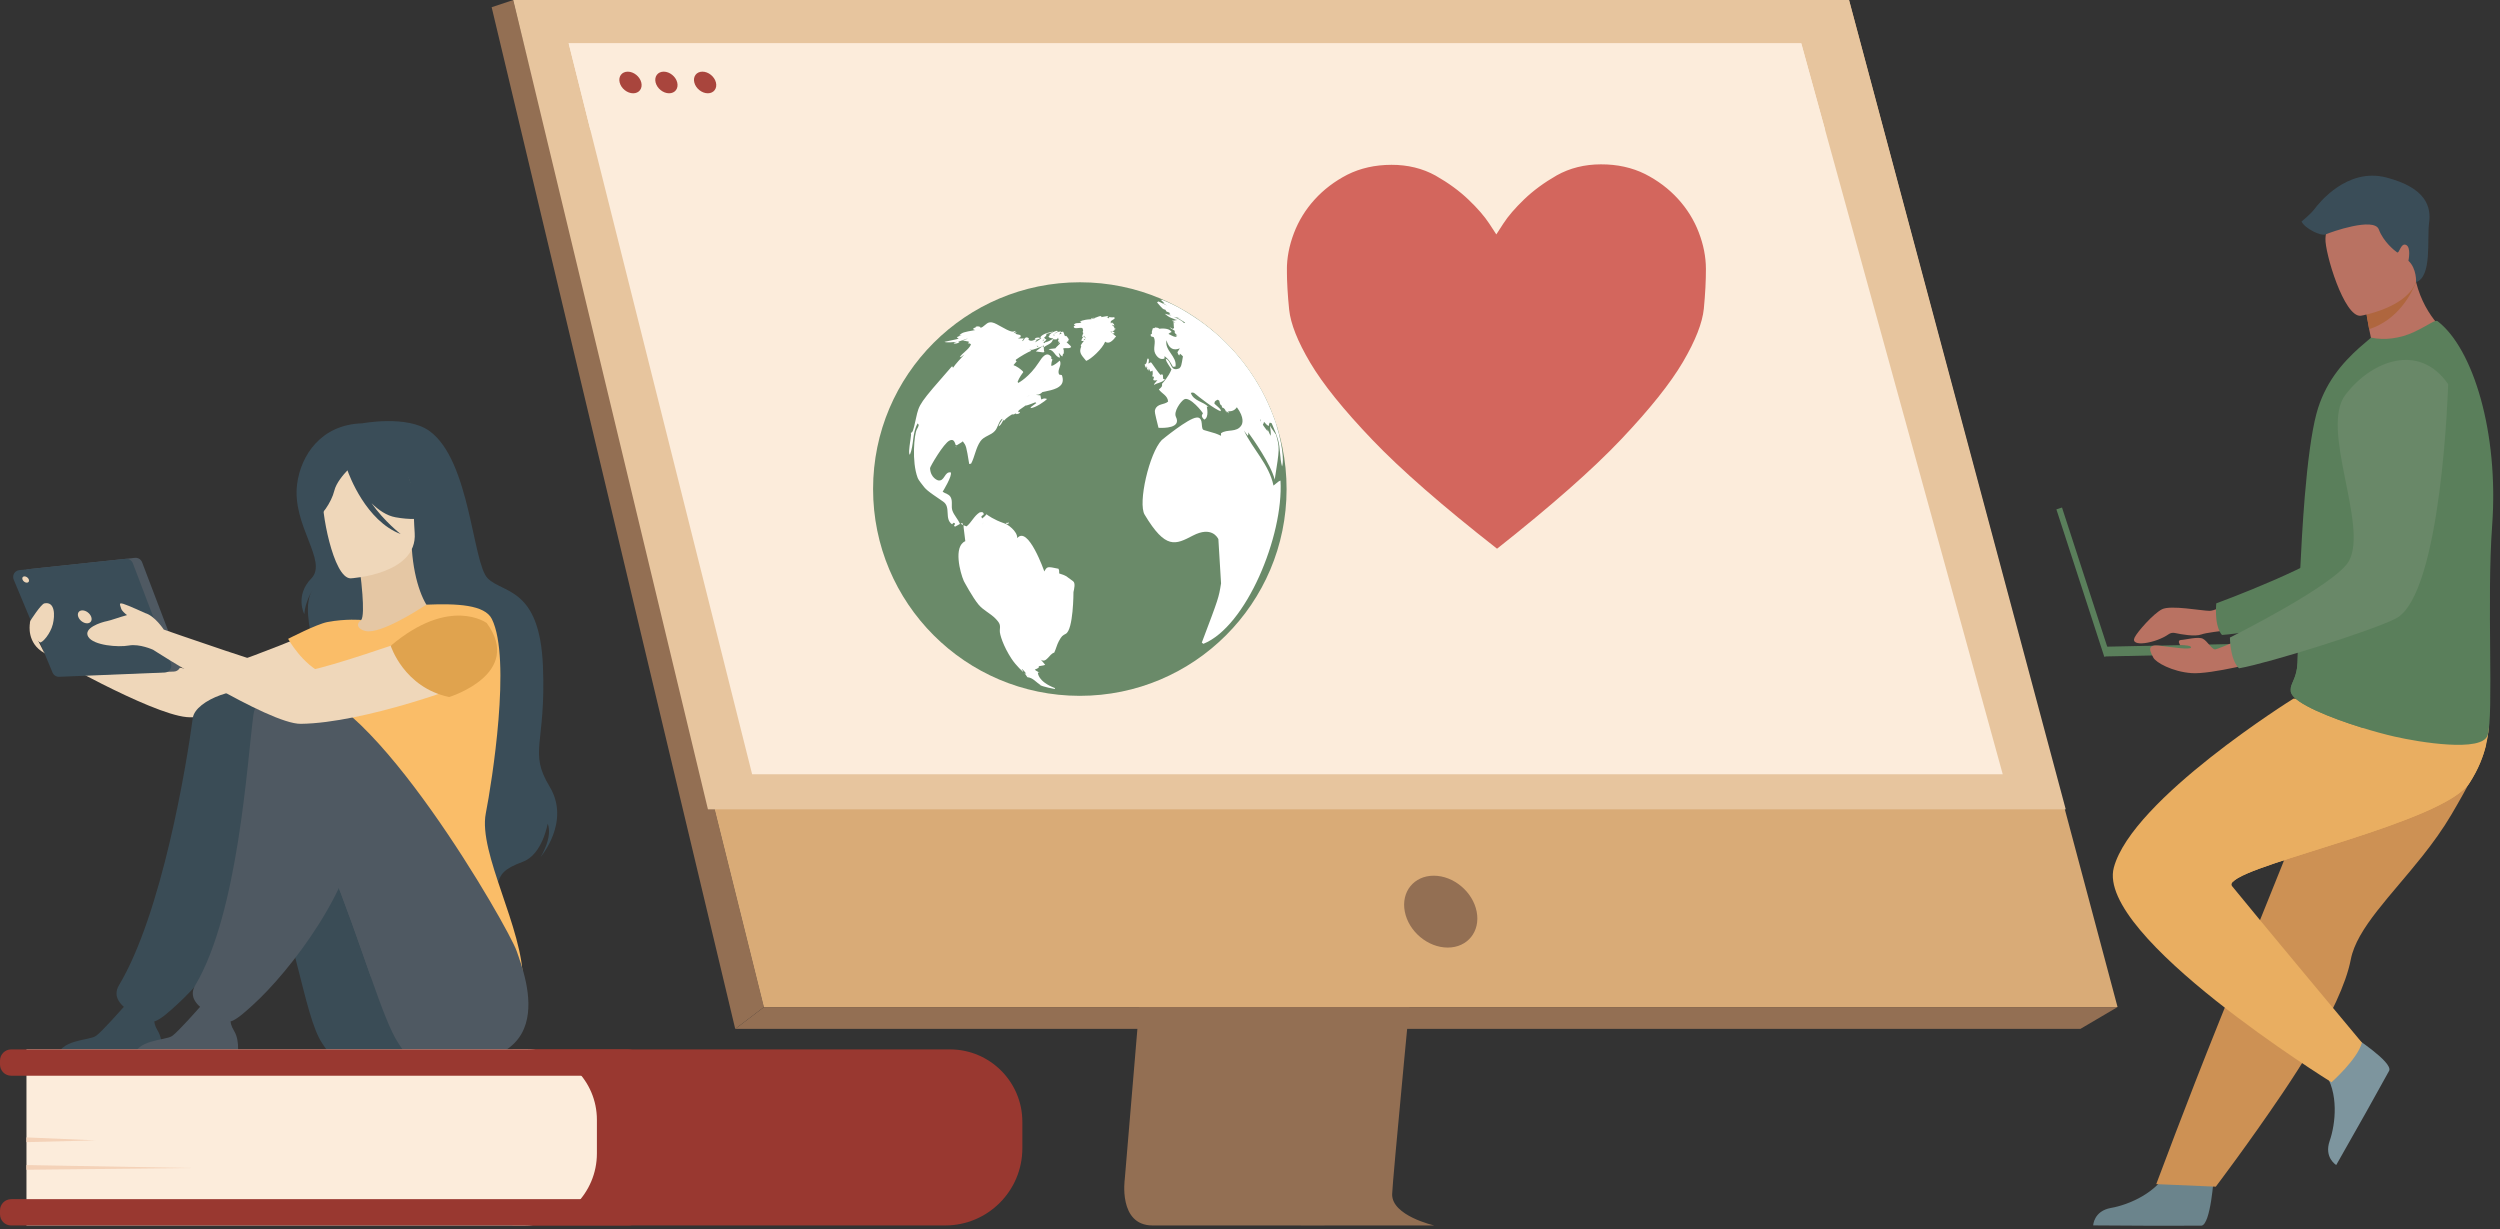 <svg width="362" height="178" viewBox="0 0 362 178" fill="none" xmlns="http://www.w3.org/2000/svg">
<rect x="0" y="0" width="362" height="178" fill="#333333" stroke="none"/>
<path d="M49.794 89.623C49.794 89.623 32.118 97.324 28.908 97.185C25.7 97.045 5.928 91.162 5.928 91.162L6.431 94.563C6.431 94.563 21.691 103.338 27.023 103.835C32.276 104.326 50.233 99.122 51.967 98.022C53.701 96.927 54.833 90.735 49.794 89.623Z" fill="#EFD7BA"/>
<path d="M52.45 61.298C52.45 61.298 58.971 60.059 62.219 62.431C68.102 66.728 68.419 81.539 70.623 83.747C72.828 85.952 78.142 85.011 78.616 96.428C79.09 107.845 76.499 108.798 79.584 113.897C82.668 118.993 78.28 124.093 78.28 124.093C78.28 124.093 80.077 121.281 79.307 119.249C79.307 119.249 78.559 123.73 75.713 124.781C72.866 125.832 72.443 126.601 71.989 128.143C71.989 128.143 47.7 115.696 47.673 106.868C47.648 98.039 42.894 89.295 45.228 85.47C45.228 85.47 44.188 87.107 44.061 88.927C44.061 88.927 42.661 86.244 45.089 83.747C47.516 81.249 42.24 76.079 43.023 70.091C43.556 65.98 46.44 61.476 52.45 61.298Z" fill="#3A4D58"/>
<path d="M47.645 98.045C49.198 99.121 51.145 100.009 53.588 100.574C62.748 102.691 66.258 94.949 67.576 89.633C66.326 88.918 65.15 88.76 64.471 88.679C63.81 88.601 63.114 88.55 62.537 88.521C61.509 87.732 59.976 84.509 59.635 79.502L59.204 79.618L51.985 81.593C51.985 81.593 52.315 83.888 52.477 86.057C52.602 87.755 52.623 89.377 52.302 89.775C51.739 89.897 51.401 89.978 51.401 89.978C51.401 89.978 51.401 89.98 51.397 89.984C51.304 90.143 49.208 93.587 47.645 98.045Z" fill="#E5C7A4"/>
<path d="M50.766 83.745C50.766 83.745 60.474 83.21 60.047 77.168C59.62 71.127 60.586 66.991 54.369 67.078C48.152 67.164 47.112 69.554 46.765 71.605C46.418 73.656 48.231 83.728 50.766 83.745Z" fill="#EFD7BA"/>
<path d="M46.814 68.226C48.182 66.302 49.343 66.619 50.017 67.12C55.109 63.826 58.833 67.89 58.833 67.89C59.793 72.178 63.096 74.437 63.096 74.437C63.096 74.437 61.407 75.655 57.258 74.9C55.991 74.669 54.815 73.864 53.794 72.859C55.642 75.505 58.028 77.336 58.028 77.336C52.999 75.435 50.559 68.806 50.313 68.106C49.759 68.679 48.675 69.918 48.402 71.075C48.03 72.648 46.42 75.107 45.488 75.065C45.488 75.063 44.761 71.113 46.814 68.226Z" fill="#3A4D58"/>
<path d="M70.343 117.78C71.221 113.299 74.077 95.392 71.221 89.63C70.193 87.56 66.165 87.374 61.745 87.555C60.37 88.444 55.128 91.8 52.976 91.381C52.953 91.377 52.91 91.366 52.855 91.353C51.842 91.1 51.46 90.387 52.305 89.774C52.308 89.772 50.117 89.562 47.397 90.074C45.862 90.364 41.72 92.506 41.72 92.506C41.72 92.506 43.805 96.274 46.882 97.575C46.359 102.252 47.135 104.316 51.988 115.119C56.089 124.252 51.434 132.474 51.434 132.474C51.434 132.474 75.575 151.882 75.708 142C75.809 134.561 69.222 123.508 70.343 117.78Z" fill="#FABD68"/>
<path d="M50.238 153.571C48.925 153.423 47.742 152.704 47.009 151.606C46.892 151.433 46.768 151.245 46.637 151.044C43.89 146.885 42.82 134.146 36.639 120.575C35.133 117.272 29.73 116.677 28.256 112.941C28.256 112.941 24.63 100.835 35.199 100.477C45.767 100.12 63.503 134.161 63.782 137.73C64.052 141.19 70.769 155.889 50.238 153.571Z" fill="#3A4C56"/>
<path d="M8.233 153.301H23.274C23.274 153.301 23.837 150.901 22.849 149.268C21.976 147.824 22.31 147.002 22.957 145.807C22.276 146.086 21.394 146.34 20.424 146.285C19.675 146.242 18.882 145.902 18.186 145.498C17.539 146.236 14.767 149.378 13.9 150C12.919 150.704 8.535 150.453 8.233 153.301Z" fill="#3A4C56"/>
<path d="M68.758 94.322C68.758 94.322 70.716 112.134 58.017 115.866C45.321 119.598 41.716 99.478 51.968 98.029C62.219 96.583 68.758 94.322 68.758 94.322Z" fill="#FABD68"/>
<path d="M27.915 103.98C27.009 110.77 23.472 132.203 17.232 142.66C15.221 146.031 22.3 147.921 22.338 147.91C23.288 147.663 24.869 146.149 25.599 145.491C30.666 140.926 40.947 127.999 40.947 117.636C40.947 112.582 41.036 102.931 37.361 100.478C35.098 98.968 28.274 101.283 27.915 103.98Z" fill="#3A4C56"/>
<path d="M59.208 153.302C59.208 153.302 58.65 152.526 57.679 151.052C56.522 149.299 55.243 145.852 53.689 141.433C52.056 136.793 50.121 131.084 47.702 125.144C46.956 123.311 46.163 121.454 45.319 119.602C43.814 116.299 39.673 116.755 38.199 113.019C38.199 113.019 32.45 100.071 43.019 99.714C53.587 99.356 73.67 134.351 74.822 137.738C76.087 141.45 82.251 156.857 59.208 153.302Z" fill="#4F5962"/>
<path d="M19.275 153.301H34.317C34.317 153.301 34.879 150.901 33.892 149.268C33.018 147.824 33.352 147.002 33.999 145.807C33.319 146.086 32.437 146.34 31.466 146.285C30.718 146.242 29.924 145.902 29.229 145.498C28.582 146.236 25.809 149.378 24.942 150C23.961 150.704 19.578 150.453 19.275 153.301Z" fill="#4F5962"/>
<path d="M53.689 141.425C52.056 136.786 50.121 131.076 47.702 125.137C48.334 120.637 49.696 116.699 51.989 115.113C51.989 115.113 57.548 132.333 53.689 141.425Z" fill="#4F5962"/>
<path d="M36.694 103.502C35.789 110.292 34.512 132.206 28.274 142.663C26.263 146.033 33.342 147.924 33.38 147.913C34.33 147.666 35.911 146.152 36.641 145.494C41.708 140.929 51.989 128.002 51.989 117.638C51.989 112.584 46.059 103.339 42.384 100.886C40.12 99.374 37.053 100.804 36.694 103.502Z" fill="#4F5962"/>
<path d="M4.135 82.414L19.54 80.777C19.988 80.729 20.413 80.991 20.573 81.412L26.084 95.895C26.325 96.529 25.873 97.214 25.194 97.242L9.907 97.859C9.493 97.876 9.11 97.633 8.95 97.25L3.318 83.786C3.065 83.173 3.473 82.484 4.135 82.414Z" fill="#4F5962"/>
<path d="M2.796 82.555L18.2 80.918C18.649 80.869 19.074 81.132 19.235 81.552L24.745 96.035C24.986 96.67 24.534 97.355 23.855 97.382L8.568 98C8.154 98.017 7.771 97.773 7.61 97.391L1.984 83.927C1.726 83.314 2.134 82.624 2.796 82.555Z" fill="#3A4D58"/>
<path d="M11.334 89.32C11.146 88.804 11.412 88.383 11.931 88.383C12.447 88.383 13.02 88.802 13.208 89.32C13.396 89.836 13.13 90.256 12.611 90.256C12.093 90.256 11.523 89.836 11.334 89.32Z" fill="#EFD7BA"/>
<path d="M3.257 83.914C3.163 83.66 3.295 83.455 3.548 83.455C3.802 83.455 4.083 83.66 4.176 83.914C4.269 84.168 4.138 84.373 3.885 84.373C3.629 84.375 3.347 84.168 3.257 83.914Z" fill="#EFD7BA"/>
<path d="M67.577 89.62C67.577 89.62 46.228 97.482 43.02 97.322C40.946 97.218 23.712 91.16 23.712 91.16C23.712 91.16 22.432 89.193 21.043 88.783C21.043 88.783 18.592 87.66 17.892 87.448C17.192 87.239 17.332 87.453 17.541 88.115C17.651 88.459 18.04 88.793 18.393 89.066C17.216 89.39 16.053 89.827 15.511 89.933C14.6 90.109 12.009 90.948 12.779 92.208C13.549 93.469 17.12 93.75 18.662 93.469C20.204 93.188 22.164 94.084 22.164 94.084C22.164 94.084 38.939 104.866 43.551 104.811C52.656 104.706 68.019 99.117 69.753 98.019C71.485 96.924 72.616 90.732 67.577 89.62Z" fill="#EFD7BA"/>
<path d="M4.381 89.91C4.381 89.91 5.927 87.466 6.433 87.367C7.974 87.062 7.974 89.092 7.646 90.401C7.295 91.805 6.109 93.131 5.781 93.015C5.451 92.898 4.018 91.203 4.381 89.91Z" fill="#EFD7BA"/>
<path d="M4.321 90.393C4.321 90.393 3.826 93.133 6.429 94.565L4.321 90.393Z" fill="#EFD7BA"/>
<path d="M56.577 93.51C56.577 93.51 58.487 99.556 65.044 100.93C65.044 100.93 75.873 97.594 70.481 90.216C70.483 90.216 65.152 86.255 56.577 93.51Z" fill="#E0A34E"/>
<path d="M136.866 177.445H74.227V151.953H137.549C143.341 151.953 148.037 156.65 148.037 162.442V166.275C148.035 172.444 143.034 177.445 136.866 177.445Z" fill="#993830"/>
<path d="M76.008 177.445H3.832V151.953H76.238C81.867 151.953 86.431 156.516 86.431 162.146V167.02C86.431 172.778 81.764 177.445 76.008 177.445Z" fill="#FCECDB"/>
<path d="M91.019 177.451H1.62C0.725 177.451 0 176.726 0 175.832V175.258C0 174.364 0.725 173.639 1.62 173.639H91.019C91.913 173.639 92.639 174.364 92.639 175.258V175.832C92.639 176.726 91.913 177.451 91.019 177.451Z" fill="#993830"/>
<path d="M91.019 155.766H1.62C0.725 155.766 0 155.04 0 154.146V153.573C0 152.678 0.725 151.953 1.62 151.953H91.019C91.913 151.953 92.639 152.678 92.639 153.573V154.146C92.639 155.04 91.913 155.766 91.019 155.766Z" fill="#993830"/>
<path d="M3.832 164.695L13.847 165.125L3.832 165.383V164.695Z" fill="#F4D2B8"/>
<path d="M3.832 168.699L27.657 169.126L3.832 169.384V168.699Z" fill="#F4D2B8"/>
<path d="M172.165 60.166L162.867 170.732C162.867 170.732 161.892 177.433 166.878 177.446C175.075 177.465 207.678 177.446 207.678 177.446C207.678 177.446 201.509 176.05 201.583 172.912C201.672 169.212 212.452 59.121 212.452 59.121L172.165 60.166Z" fill="#936F53"/>
<path d="M74.33 0L96.982 90.981L100.082 103.442L110.632 145.817H306.622L267.738 0H74.33Z" fill="#D9AB77"/>
<path d="M74.331 0L71.192 1.047L106.46 148.982L110.632 145.819L74.331 0Z" fill="#936F53"/>
<path d="M106.46 148.984H301.243L306.622 145.82H110.632L106.46 148.984Z" fill="#936F53"/>
<path d="M196.728 116.298L110.632 145.818L100.082 103.441L196.728 116.298Z" fill="#D9AB77"/>
<path d="M74.331 0H267.739L299.119 117.191H102.51L74.331 0Z" fill="#E7C59E"/>
<path d="M213.823 132.005C213.264 129.131 210.482 126.801 207.608 126.801C204.734 126.801 202.856 129.131 203.415 132.005C203.973 134.879 206.756 137.209 209.629 137.209C212.503 137.209 214.381 134.879 213.823 132.005Z" fill="#936F53"/>
<path d="M289.997 112.115H108.909L88.401 30.418L86.83 24.152L85.487 18.808L82.343 6.279H260.822L264.275 18.808L265.749 24.152L267.474 30.418L289.997 112.115Z" fill="#FCECDB"/>
<g clip-path="url(#clip0)">
<path d="M216.771 79.452C224.657 73.219 230.65 67.938 234.748 63.61C238.9 59.229 241.88 55.495 243.69 52.41C245.5 49.325 246.509 46.755 246.715 44.7C246.92 42.593 247.021 40.67 247.017 38.932C247.013 37.194 246.667 35.43 245.978 33.641C245.29 31.851 244.285 30.234 242.965 28.788C241.645 27.343 240.062 26.148 238.216 25.204C236.318 24.261 234.184 23.791 231.814 23.797C229.443 23.802 227.311 24.334 225.418 25.392C223.577 26.449 221.999 27.611 220.685 28.879C219.371 30.146 218.373 31.307 217.691 32.362C217.008 33.417 216.667 33.944 216.667 33.944C216.667 33.944 216.324 33.418 215.637 32.366C214.949 31.315 213.946 30.158 212.626 28.897C211.307 27.636 209.724 26.481 207.878 25.431C205.98 24.382 203.845 23.86 201.475 23.866C199.105 23.871 196.973 24.35 195.079 25.303C193.237 26.255 191.66 27.457 190.346 28.908C189.033 30.36 188.036 31.982 187.355 33.774C186.675 35.566 186.336 37.331 186.34 39.07C186.344 40.808 186.454 42.73 186.669 44.837C186.885 46.89 187.904 49.456 189.729 52.533C191.553 55.61 194.55 59.33 198.721 63.692C202.84 68.001 208.856 73.255 216.771 79.452Z" fill="#D3665D"/>
</g>
<path d="M264.275 18.808H85.487L82.343 6.279H260.822L264.275 18.808Z" fill="#FCECDB"/>
<path d="M89.727 11.944C89.511 11.079 90.038 10.377 90.903 10.377C91.768 10.377 92.643 11.079 92.859 11.944C93.075 12.809 92.548 13.511 91.683 13.511C90.818 13.509 89.943 12.809 89.727 11.944Z" fill="#A9453D"/>
<path d="M94.931 11.942C94.715 11.077 95.242 10.375 96.106 10.375C96.971 10.375 97.847 11.077 98.062 11.942C98.278 12.807 97.751 13.509 96.887 13.509C96.022 13.507 95.146 12.807 94.931 11.942Z" fill="#A9453D"/>
<path d="M100.535 11.942C100.319 11.077 100.846 10.375 101.711 10.375C102.576 10.375 103.451 11.077 103.667 11.942C103.883 12.807 103.356 13.509 102.491 13.509C101.626 13.507 100.751 12.807 100.535 11.942Z" fill="#A9453D"/>
<path d="M156.382 40.873C156.373 40.873 156.373 40.873 156.364 40.873C139.838 40.873 126.431 54.263 126.422 70.797C126.413 87.332 139.811 100.748 156.337 100.757C156.346 100.757 156.355 100.757 156.355 100.757C172.881 100.757 186.288 87.368 186.297 70.833C186.315 54.298 172.916 40.882 156.382 40.873Z" fill="#6A8A69"/>
<path d="M182.676 61.497C181.238 54.065 176.978 48.116 171.11 44.773C173.087 45.987 174.399 46.795 176.655 48.835C178.659 50.821 178.821 50.983 179.998 52.475C181.705 54.847 181.804 54.991 182.667 56.563C184.006 59.277 184.059 59.385 184.635 61.038L185.084 62.449L185.183 62.8C186.108 66.538 185.641 67.535 185.641 67.544C185.282 66.259 185.425 64.894 185.039 63.608C184.644 62.288 184.006 61.074 183.493 59.798C183.502 59.834 183.511 59.888 183.529 59.924C183.278 59.816 182.999 59.304 182.999 59.304C183.098 60.113 183.206 61.029 182.846 61.524C182.81 61.524 182.765 61.524 182.73 61.533C182.712 61.515 182.685 61.506 182.676 61.497Z" fill="white"/>
<path d="M146.084 75.713C146.057 75.866 145.868 75.866 145.724 75.848C145.697 75.803 145.671 75.767 145.644 75.713C145.742 75.713 146.075 75.722 146.075 75.623C146.084 75.659 146.084 75.686 146.084 75.713Z" fill="white"/>
<path d="M142.831 74.473C142.813 74.454 142.785 74.418 142.813 74.418C142.813 74.418 142.822 74.418 142.831 74.418V74.473Z" fill="white"/>
<path d="M139.416 76.018C139.263 75.938 139.146 75.848 139.102 75.812C139.2 75.767 139.272 75.758 139.326 75.758C139.362 75.767 139.38 75.776 139.407 75.83C139.434 75.893 139.425 75.965 139.434 76.027C139.425 76.018 139.416 76.018 139.416 76.018Z" fill="white"/>
<path d="M137.358 73.924C137.34 73.942 137.322 73.951 137.304 73.96C137.313 73.951 137.331 73.933 137.358 73.924ZM138.553 64.04C138.553 64.04 138.473 64.12 138.464 64.12C138.464 64.111 138.553 64.04 138.553 64.04ZM153.399 54.766C153.399 54.766 153.399 54.757 153.399 54.766C153.327 54.784 153.3 54.82 153.291 54.829C153.3 54.829 153.3 54.829 153.3 54.829C153.327 54.802 153.363 54.784 153.399 54.766ZM139.776 51.019C139.731 51.054 139.686 51.072 139.641 51.099L139.623 51.108C139.668 51.081 139.713 51.036 139.776 51.019ZM140.306 49.05C140.261 49.041 140.225 49.041 140.189 49.041C140.225 49.041 140.27 49.041 140.306 49.05ZM152.761 51.081C152.752 51.117 152.689 51.162 152.68 51.162C152.671 51.153 152.761 51.072 152.761 51.081ZM150.388 50.282C150.334 50.273 150.289 50.246 150.262 50.228C150.235 50.201 150.2 50.174 150.173 50.138C150.137 50.093 150.119 50.075 150.101 50.075C150.244 50.066 150.253 50.075 150.388 50.282ZM149.741 49.428C149.714 49.428 149.687 49.392 149.714 49.374C149.714 49.374 149.714 49.374 149.723 49.374C149.723 49.383 149.75 49.419 149.741 49.428ZM151.233 49.176C151.188 49.212 151.062 49.311 150.981 49.419C151.008 49.194 151.071 49.185 151.251 49.167C151.251 49.167 151.251 49.167 151.233 49.176ZM149.301 50.821C149.31 50.821 149.31 50.821 149.301 50.821C149.31 50.821 149.301 50.821 149.301 50.821ZM146.758 60.014C146.767 60.014 146.767 60.023 146.758 60.014C146.767 60.023 146.758 60.014 146.758 60.014ZM151.215 50.965C151.215 50.965 151.224 50.965 151.215 50.965V50.965ZM151.817 50.677C151.817 50.668 151.835 50.65 151.835 50.641L151.826 50.65C151.817 50.659 151.817 50.668 151.817 50.677ZM155.106 50.255C155.043 50.093 155.043 50.093 154.441 49.554C154.504 49.473 154.639 49.41 154.747 49.383C154.72 49.347 154.684 49.293 154.657 49.248C154.666 49.23 154.666 49.221 154.666 49.203C154.711 49.194 154.773 49.176 154.818 49.167C154.639 49.006 154.567 48.754 154.36 48.619C154.315 48.637 154.261 48.664 154.216 48.682C154.091 48.484 154.082 48.224 153.938 48.026C153.848 48.017 153.713 48.053 153.632 48.098C153.632 48.143 153.632 48.206 153.632 48.26C153.677 48.26 153.74 48.26 153.794 48.26C153.668 48.314 153.488 48.377 153.354 48.431C153.605 48.116 153.605 48.116 153.65 48.008C153.56 47.999 153.084 47.972 152.608 48.431C152.635 48.466 152.671 48.52 152.689 48.556C152.662 48.574 152.617 48.601 152.59 48.619C152.581 48.574 152.572 48.502 152.563 48.449C152.859 48.161 152.877 48.143 153.219 47.954C153.165 47.936 153.084 47.918 153.021 47.9C152.716 47.981 152.176 48.17 151.898 48.565C151.952 48.583 152.024 48.601 152.078 48.619C152.024 48.619 151.961 48.628 151.907 48.637C151.88 48.682 151.844 48.736 151.817 48.772C151.943 48.88 152.033 48.961 152.527 49.006C152.5 49.024 152.473 49.059 152.437 49.087C151.97 49.365 151.844 49.419 151.44 49.563C151.467 49.527 151.511 49.482 151.547 49.446C151.449 49.518 151.305 49.617 151.197 49.689C151.161 49.662 151.116 49.617 151.089 49.581C151.449 49.302 151.449 49.293 151.52 49.105C151.476 49.105 151.413 49.105 151.359 49.105C151.341 49.069 151.305 49.015 151.287 48.97C151.233 48.961 151.179 48.961 151.134 48.961C151.547 48.574 151.547 48.574 151.511 48.35C152.141 48.197 152.293 48.143 152.536 48.008C152.518 48.008 150.82 48.26 150.631 48.889C150.676 48.907 150.739 48.925 150.784 48.943C150.46 49.275 149.858 49.581 149.849 49.581C149.912 49.491 150.011 49.392 150.101 49.329C150.074 49.293 150.029 49.248 150.002 49.221C150.226 49.158 150.316 49.131 150.577 49.024C150.559 48.979 150.541 48.925 150.523 48.889C150.029 48.862 149.957 48.934 149.831 49.069C149.876 49.078 149.939 49.087 149.984 49.096C149.346 49.509 149.085 49.311 148.914 49.185C148.941 49.14 148.968 49.078 148.995 49.033C148.726 48.727 148.483 48.889 148.393 48.97C148.258 49.248 148.232 49.257 148.043 49.401C148.034 49.392 148.016 49.374 148.007 49.356C148.079 49.248 148.178 49.113 148.258 49.015C147.549 49.015 147.549 49.015 147.414 48.988C147.477 48.925 147.611 48.88 147.701 48.88C147.737 48.826 147.782 48.763 147.809 48.709C147.8 48.655 147.773 48.583 147.764 48.538C147.531 48.413 147.225 48.466 147.009 48.287L147.243 48.152C147.081 48.143 147.081 48.143 146.758 48.242C146.839 48.161 146.955 48.053 147.036 47.981C147.036 47.954 147.036 47.927 147.036 47.9C146.668 48.089 146.497 48.179 144.718 47.163C144.152 46.84 143.747 46.624 143.325 46.678C142.741 46.741 142.489 47.406 141.905 47.478C141.932 47.442 141.968 47.388 141.995 47.352C141.537 47.181 141.366 47.28 141.267 47.343C141.276 47.415 141.276 47.415 141.276 47.415C140.989 47.487 140.989 47.487 140.899 47.658C140.98 47.721 141.114 47.766 141.213 47.792C139.425 48.116 139.425 48.116 138.877 48.556C138.994 48.556 139.164 48.538 139.272 48.493C139.03 48.601 138.778 48.709 138.544 48.826C138.598 48.907 138.715 48.988 138.814 49.006C138.67 49.096 138.67 49.096 136.765 49.5C136.864 49.554 137.026 49.644 138.598 49.5C138.293 49.581 138.194 49.599 138.086 49.715C138.419 49.841 138.76 49.662 138.931 49.536C138.868 49.518 138.787 49.509 138.733 49.491C139.937 49.059 139.937 49.059 140.153 49.033C139.443 49.284 139.443 49.284 139.326 49.338C139.632 49.284 139.91 49.428 140.207 49.446C140.189 49.464 140.171 49.473 140.153 49.491C140.207 49.482 140.288 49.464 140.342 49.455C140.297 49.545 140.225 49.653 140.153 49.724C140.476 49.733 140.476 49.733 140.593 49.895C140.234 50.668 139.425 51.036 138.967 51.719C139.209 51.675 139.209 51.675 139.641 51.333C139.281 51.719 138.311 52.744 137.978 53.283C137.969 53.229 137.969 53.157 137.96 53.103C137.915 53.094 137.861 53.076 137.817 53.067C133.099 58.468 133.099 58.468 132.64 60.553C132.227 62.458 132.164 62.584 131.886 62.683C131.94 62.88 131.949 62.907 131.832 63.671C131.625 65.082 131.562 65.702 131.751 65.846C132.362 64.399 132.065 62.718 132.874 61.308C133.09 61.514 133.081 61.595 132.748 62.197C132.389 62.862 131.993 66.825 132.874 69.18C132.964 69.413 133.162 69.674 133.305 69.872C134.105 70.95 134.105 70.95 136.567 72.63C137.745 73.43 136.693 75.12 137.861 75.919C137.924 75.838 138.014 75.749 138.095 75.695C138.14 75.722 138.203 75.749 138.248 75.766C138.266 75.811 138.284 75.874 138.302 75.919C138.257 75.946 138.212 75.973 138.176 76C138.167 76.045 138.167 76.108 138.158 76.153C138.194 76.18 138.248 76.225 138.284 76.261C138.535 76.144 138.76 75.991 139.003 75.865C138.724 75.173 138.158 74.643 137.906 73.933C137.691 73.304 137.987 72.603 137.655 71.992C137.403 71.525 136.873 71.489 136.496 71.201C136.514 71.183 137.951 68.847 137.664 68.398C136.72 68.263 136.81 69.755 135.831 69.557C135.813 69.557 134.725 69.216 134.671 67.778C134.662 67.607 136.639 64.174 137.502 63.788C137.951 63.581 138.185 63.752 138.383 64.444L138.544 64.471C138.823 64.273 139.155 64.138 139.416 63.905C139.91 64.561 139.91 64.561 140.342 67.194C140.423 67.176 140.53 67.149 140.62 67.131C141.168 66.088 141.285 64.866 141.977 63.878C142.498 63.141 143.487 63.051 144.062 62.395C144.502 61.901 144.547 61.182 145.023 60.706C145.059 60.67 145.14 60.661 145.185 60.643C144.7 61.398 144.673 61.469 144.601 61.73C144.844 61.595 144.898 61.559 145.32 60.769C145.329 60.822 145.347 60.885 145.356 60.939C145.742 60.49 146.228 60.193 146.479 60.05C146.47 60.041 146.461 60.041 146.452 60.032C146.569 60.023 146.677 59.969 146.803 60.014C146.875 59.951 146.991 59.897 147.081 59.87C147.117 59.897 147.171 59.942 147.207 59.969C147.522 59.906 147.522 59.906 147.674 59.78C147.674 59.735 147.665 59.672 147.665 59.627C147.629 59.654 147.576 59.681 147.531 59.708C147.504 59.672 147.468 59.618 147.432 59.582C147.495 59.412 147.495 59.412 148.618 58.639C148.591 58.675 148.546 58.72 148.519 58.747C148.914 58.657 149.786 58.306 150.047 58.199C150.002 58.234 149.957 58.27 149.912 58.306C149.957 58.324 150.02 58.342 150.065 58.36C149.247 58.935 149.247 58.935 149.229 59.097C149.948 59.052 151.323 58.109 151.61 57.767C151.341 57.686 151.143 57.632 150.793 57.848C150.748 57.749 150.748 57.749 150.649 57.246C150.406 57.237 150.325 57.228 150.083 57.183C150.083 57.174 150.074 57.156 150.074 57.147C150.226 57.165 150.523 57.192 150.945 56.77C150.909 56.734 150.864 56.689 150.829 56.653C150.164 56.716 148.995 57.291 148.645 57.471C150.343 56.41 154.72 56.976 153.758 54.316C153.641 54.289 153.488 54.263 153.372 54.236C152.994 53.544 153.848 52.906 153.444 52.214C153.165 52.474 152.635 52.924 152.248 52.986C152.239 52.942 152.23 52.879 152.221 52.834C152.257 52.438 152.275 52.393 152.392 52.088C152.347 52.007 152.257 51.917 152.176 51.872C152.203 51.818 152.239 51.755 152.266 51.711C151.538 50.758 150.864 51.791 150.424 52.474C149.013 54.649 147.459 55.44 147.441 55.449C147.414 55.395 147.378 55.332 147.351 55.287C147.567 54.694 147.989 54.128 148.16 53.912C148.151 53.876 148.133 53.822 148.124 53.786C147.773 53.418 147.162 53.005 146.749 52.87C147.036 52.555 147.072 52.501 147.225 52.312C147.189 52.295 147.135 52.259 147.099 52.241C147.099 52.196 147.09 52.133 147.09 52.088C147.692 51.639 148.923 50.929 149.319 50.803C149.319 50.794 149.319 50.776 149.319 50.758C149.238 50.722 149.13 50.659 149.049 50.614C149.445 50.713 149.445 50.713 150.936 50.138C150.622 50.389 150.307 50.641 149.984 50.884C151.089 51.054 151.089 51.054 151.233 50.956C151.17 50.857 151.17 50.857 151.125 50.138C151.08 50.174 151.026 50.219 150.981 50.255C150.99 50.183 151.017 50.084 151.026 50.003C151.071 50.039 151.125 50.075 151.161 50.111C151.17 50.156 151.17 50.228 151.179 50.273C151.61 49.886 152.32 49.823 152.473 49.122C152.949 49.176 153.093 49.194 153.201 48.88C153.219 48.979 153.255 49.113 153.291 49.212C153.255 49.248 153.21 49.293 153.183 49.329C153.201 49.374 153.228 49.428 153.246 49.473C153.3 49.473 153.354 49.473 153.408 49.473C153.354 49.563 153.282 49.689 153.228 49.778C153.318 49.733 153.426 49.644 153.47 49.563C153.479 49.626 153.479 49.697 153.479 49.76C153.264 49.994 153.003 50.183 152.814 50.443C151.907 50.533 151.907 50.533 151.853 50.614C152.653 50.65 152.743 51.666 153.47 51.791C153.461 51.567 153.461 51.567 153.309 51.153C153.3 51.108 153.3 51.108 153.3 51.108C153.515 51.243 153.587 51.522 153.839 51.621C153.884 51.468 153.884 51.297 153.965 51.162C153.992 51.207 154.019 51.252 154.037 51.297C154.055 50.686 154.055 50.686 153.929 50.479C154.288 50.291 154.756 50.569 155.106 50.255Z" fill="white"/>
<path d="M138.464 64.785C138.356 64.704 138.401 64.615 138.437 64.561C138.446 64.606 138.446 64.65 138.446 64.704C138.455 64.749 138.455 64.776 138.464 64.785Z" fill="white"/>
<path d="M152.518 52.015C152.509 52.042 152.464 52.033 152.437 52.024C152.464 52.006 152.482 51.997 152.518 51.988V51.997C152.518 52.006 152.518 52.006 152.518 52.015Z" fill="white"/>
<path d="M148.915 97.916C148.816 97.862 148.789 97.826 148.807 97.826C148.816 97.826 148.87 97.844 148.933 97.925C148.933 97.916 148.924 97.916 148.915 97.916ZM142.48 75.585C142.418 75.684 142.355 75.774 142.283 75.864C142.274 75.873 142.274 75.882 142.265 75.891C142.265 75.891 142.265 75.891 142.265 75.882C142.229 75.936 142.202 75.981 142.157 76.026C142.184 75.99 142.462 75.603 142.48 75.585ZM155.439 85.731C155.537 85.264 155.762 84.419 155.367 84.149C154.163 83.323 154.693 83.475 153.372 83.035C153.381 82.631 153.372 82.604 153.264 82.352C151.628 82.011 151.628 82.011 151.215 82.747C151.197 82.675 148.861 76.035 147.297 77.922C147.333 76.906 145.859 75.864 145.383 75.765C143.909 75.262 143.002 74.597 142.84 74.462C142.831 74.48 142.804 74.516 142.795 74.534C142.552 74.804 142.507 74.849 142.211 75.073C142.166 74.992 142.112 74.876 142.094 74.786C142.462 74.48 142.462 74.48 142.471 74.453C142.346 74.103 142.202 74.13 141.86 74.193C141.043 74.696 140.692 75.63 139.964 76.215C139.776 76.161 139.74 76.152 139.515 76.044C139.506 76.188 139.506 76.188 139.776 78.362C138.023 79.108 139.021 82.909 139.56 84.131C139.569 84.149 140.836 86.531 141.708 87.564C142.409 88.391 143.424 88.822 144.17 89.595C144.862 90.323 144.835 90.529 144.772 91.302C144.727 91.832 145.293 93.594 146.461 95.373C147.171 96.451 148.16 97.305 148.169 97.314C148.133 97.17 148.133 97.17 147.944 96.883C147.962 96.883 147.989 96.892 148.016 96.892C148.016 96.901 148.447 97.269 148.609 97.602C148.528 97.548 148.42 97.485 148.339 97.44C148.663 97.907 148.663 97.907 148.771 98.06C149.589 98.132 150.038 98.824 150.676 99.192C150.64 99.183 150.586 99.174 150.55 99.165C150.909 99.435 152.707 99.767 152.725 99.767C152.743 99.731 152.761 99.677 152.77 99.641C150.254 98.68 150.28 97.431 150.289 97.377C150.37 97.377 150.478 97.413 150.541 97.458C150.343 97.233 150.02 97.188 149.84 96.955C150.397 96.748 150.424 96.658 150.46 96.523C150.415 96.514 150.361 96.505 150.325 96.487C151.17 96.344 151.17 96.344 151.341 96.254C150.694 95.517 150.694 95.517 150.649 95.445C150.631 95.409 150.613 95.346 150.595 95.31C150.622 95.364 150.649 95.445 150.685 95.499C151.512 96.128 151.916 94.681 152.653 94.501C152.913 93.962 153.039 93.36 153.327 92.83C153.74 92.075 153.857 92.021 154.315 91.779C155.439 91.212 155.439 85.731 155.439 85.731Z" fill="white"/>
<path d="M142.292 75.848L142.283 75.857C142.274 75.866 142.274 75.875 142.265 75.884L142.292 75.848Z" fill="white"/>
<path d="M154.162 50.93C154.162 50.94 154.153 50.94 154.153 50.949C154.153 50.94 154.153 50.921 154.153 50.912C154.162 50.912 154.162 50.912 154.162 50.921V50.93Z" fill="white"/>
<path d="M161.396 47.783C161.396 47.792 161.396 47.792 161.396 47.783C161.396 47.792 161.396 47.792 161.396 47.783ZM157.137 49.113C157.119 49.158 157.092 49.185 157.065 49.221C157.011 49.176 156.948 49.158 156.903 49.104C156.903 49.104 157.146 49.077 157.137 49.113ZM161.01 48.026C160.938 48.125 160.929 48.134 160.974 48.179C160.92 48.134 160.848 48.089 160.794 48.044C160.803 48.017 160.965 47.999 161.01 48.026C161.01 48.017 161.01 48.017 161.01 48.026ZM155.825 47.181C155.816 47.181 155.816 47.181 155.816 47.181C155.807 47.181 155.798 47.181 155.789 47.181C155.807 47.172 155.825 47.172 155.825 47.181ZM161.396 46.058C161.396 46.013 161.351 45.968 161.333 45.923C161.199 45.986 160.641 45.923 160.578 45.914C160.587 45.968 160.614 46.022 160.614 46.085C160.596 46.094 160.561 46.094 160.534 46.094C160.498 45.995 160.498 45.995 160.219 46.022C160.3 45.959 160.426 45.968 160.48 45.86C160.363 45.743 160.363 45.743 159.428 45.923C159.491 45.878 159.491 45.878 159.5 45.842C159.455 45.77 159.41 45.761 159.284 45.77C158.997 45.833 158.736 45.995 158.44 46.049C158.386 46.058 158.386 46.058 158.233 45.977C158.269 46.13 158.44 46.076 158.53 46.157C158.521 46.166 158.503 46.175 158.503 46.184C157.981 46.067 157.981 46.067 157.99 46.13C157.999 46.166 158.026 46.184 158.098 46.211C158.044 46.229 158.044 46.229 157.937 46.229C156.723 46.292 156.364 46.57 156.364 46.57C156.364 46.579 156.373 46.588 156.373 46.597C156.436 46.606 156.49 46.588 156.553 46.579C156.553 46.615 156.553 46.66 156.553 46.696C156.22 46.885 155.762 46.642 155.501 47.02C155.537 47.065 155.537 47.065 155.735 47.172C155.51 47.217 155.51 47.217 155.501 47.217C155.501 47.217 155.438 47.379 155.555 47.46C155.672 47.55 155.96 47.523 156.166 47.496C156.4 47.469 156.589 47.451 156.687 47.496C156.822 47.568 156.777 47.721 156.84 47.828C156.678 48.161 156.867 48.215 156.867 48.215C156.876 48.215 156.894 48.206 156.903 48.197C156.858 48.296 156.768 48.367 156.732 48.466C156.768 48.448 156.795 48.43 156.831 48.403C156.732 48.556 156.562 48.835 156.831 48.781C156.903 48.763 156.993 48.655 157.029 48.61C157.02 48.817 157.083 48.907 157.227 48.898C157.236 48.925 157.236 48.952 157.236 48.978C157.182 48.987 157.182 48.987 156.939 48.754C156.759 48.799 156.526 49.293 156.607 49.356C156.625 49.365 156.705 49.41 156.957 49.347C156.499 49.931 156.481 50.003 156.508 50.12C156.526 50.129 156.553 50.138 156.571 50.147C156.22 51.018 156.472 51.306 157.281 52.258C157.981 52.007 159.626 50.506 160.03 49.473C160.587 49.922 161.181 49.239 161.486 48.871C161.468 48.88 161.459 48.871 161.45 48.862C161.27 48.844 161.082 48.88 160.893 48.889C161.127 48.826 161.387 48.925 161.612 48.79C161.594 48.718 161.576 48.655 161.019 48.215C161.19 48.296 161.414 48.331 161.36 48.161C161.333 48.089 161.333 48.089 161.055 47.972C161.154 47.9 161.315 47.927 161.387 47.792C161.36 47.792 161.333 47.774 161.315 47.765C161.513 47.675 161.513 47.675 161.531 47.613C161.513 47.577 161.513 47.577 161.324 47.523C161.441 47.271 161.091 47.217 161.028 47.029C161.109 47.011 161.252 47.1 161.36 47.181C161.36 47.172 161.351 47.163 161.351 47.145C161.297 46.921 161.297 46.921 161.261 46.885C161.19 46.822 161.1 46.903 161.028 46.849C161.064 46.858 161.109 46.867 161.154 46.867C161.163 46.858 161.172 46.849 161.172 46.84C161.019 46.606 160.956 46.696 160.884 46.831C160.866 46.849 160.866 46.849 160.866 46.849C160.794 46.588 160.776 46.516 161.118 46.319C161.333 46.211 161.405 46.157 161.396 46.058Z" fill="white"/>
<path d="M161.406 47.228C161.415 47.246 161.397 47.246 161.397 47.246C161.387 47.237 161.369 47.21 161.369 47.191C161.378 47.2 161.397 47.21 161.406 47.228Z" fill="white"/>
<path d="M168.387 54.334C168.405 54.397 168.405 54.397 168.423 54.865C168.54 54.865 168.783 54.874 168.558 55.062C168.136 55.431 167.561 55.449 167.102 55.727C167.084 55.638 167.084 55.638 167.597 55.035C167.516 55.071 167.138 55.143 167.004 55.017C166.977 54.999 167.013 54.883 167.04 54.811C167.093 54.649 167.093 54.631 167.102 54.568C166.887 54.541 166.887 54.541 166.833 54.415C166.833 54.415 166.842 54.424 166.842 54.433C166.932 54.361 166.932 53.885 166.878 53.66C166.761 53.75 166.608 53.813 166.545 53.777C166.518 53.759 166.518 53.732 166.491 53.571C166.464 53.436 166.455 53.418 166.446 53.4C166.393 53.651 166.393 53.651 166.357 53.678C166.321 53.66 166.321 53.66 166.24 53.337C166.177 53.571 166.177 53.571 166.123 53.508C165.997 53.373 166.204 53.256 166.177 53.112C166.15 53.121 166.141 53.13 166.132 53.211C166.123 53.292 166.114 53.301 166.096 53.328C166.006 53.211 166.033 53.067 165.997 52.942C165.961 53.041 166.024 53.166 165.934 53.247C165.808 53.121 165.826 52.933 165.728 52.798C166.168 52.645 165.997 52.178 166.186 51.908L166.294 51.944C166.419 52.106 166.321 52.537 166.285 52.6C166.339 52.636 166.366 52.636 166.482 52.537C166.59 52.447 166.662 52.456 166.743 52.546C166.752 52.564 167.893 54.191 168.037 54.289C168.145 54.227 168.325 54.119 168.387 54.334Z" fill="white"/>
<path d="M169.008 45.383C169.035 45.392 169.062 45.41 169.088 45.428L169.017 45.392C168.999 45.383 168.981 45.374 168.972 45.365C168.981 45.365 168.99 45.374 169.008 45.383Z" fill="white"/>
<path d="M171.066 46.157C171.057 46.166 170.949 46.121 170.85 46.085C170.67 46.013 170.571 45.968 170.508 45.959H170.517C170.526 45.959 170.589 45.959 170.841 46.067C170.895 46.094 170.958 46.112 171.012 46.139C171.03 46.139 171.048 46.148 171.066 46.157C171.075 46.157 171.075 46.157 171.066 46.157ZM170.499 45.959C170.526 46.067 170.526 46.067 170.886 46.265C171.596 46.66 171.596 46.741 171.605 46.768C171.578 46.786 171.524 46.786 171.371 46.741C171.416 46.624 170.805 46.247 169.924 45.861C170.221 45.968 170.374 45.995 170.499 45.959ZM169.673 45.51C169.673 45.519 169.682 45.528 169.673 45.537C169.664 45.546 169.664 45.546 169.655 45.546C169.664 45.537 169.664 45.519 169.673 45.51ZM171.11 44.773C170.23 44.27 169.313 43.83 168.361 43.443C168.271 43.425 168.145 43.407 168.055 43.398C168.244 43.56 168.433 43.731 168.621 43.902C168.531 43.884 168.424 43.857 168.343 43.83C168.558 43.992 168.792 44.108 169.017 44.261C167.875 43.695 167.875 43.695 167.714 43.65C167.66 43.695 167.597 43.749 167.543 43.794C168.379 44.764 168.379 44.764 168.756 44.854C168.9 45.16 168.9 45.16 169.412 45.223C169.34 45.241 169.241 45.277 169.169 45.294C169.241 45.322 169.331 45.366 169.403 45.393C169.448 45.51 169.457 45.519 169.475 45.528C169.376 45.51 169.259 45.474 169.16 45.465C169.304 45.546 169.493 45.654 169.637 45.744C169.044 45.51 169.044 45.51 168.666 45.429C169.169 45.897 169.601 46.049 169.879 46.139C170.032 46.229 170.266 46.31 170.445 46.337C170.221 46.391 169.915 46.436 169.682 46.427C169.825 46.517 170.023 46.624 170.185 46.696C170.095 46.678 169.987 46.66 169.906 46.651C169.996 46.912 169.915 47.2 170.005 47.46C169.951 47.514 169.888 47.595 169.834 47.649C169.727 47.532 169.511 47.433 169.358 47.424C169.601 47.595 169.852 47.739 170.104 47.901C170.104 47.99 170.104 48.116 170.104 48.206C170.221 48.314 170.374 48.467 170.481 48.593C170.401 48.584 170.284 48.575 170.203 48.566C170.266 48.628 170.347 48.709 170.41 48.781C170.005 48.772 170.005 48.772 169.196 48.35C169.304 48.233 169.493 48.116 169.646 48.08C169.331 47.442 168.064 47.568 167.875 47.604C167.768 47.505 167.561 47.424 167.408 47.433C167.381 47.505 167.381 47.505 167.381 47.505L167.264 47.343L167.201 47.505C167.121 47.514 167.013 47.514 166.932 47.523C166.761 48.053 166.761 48.053 166.815 48.287C166.752 48.341 166.662 48.404 166.599 48.458C166.617 48.53 166.644 48.628 166.662 48.7C166.779 48.736 166.95 48.79 167.067 48.826C167.444 49.581 166.896 50.426 167.273 51.19C167.399 51.441 167.875 52.232 168.621 51.908C168.621 51.809 168.63 51.675 168.63 51.567C169.268 52.088 169.34 52.223 169.843 53.112C169.951 53.103 170.104 53.086 170.212 53.077C170.463 51.576 168.603 50.794 168.909 49.266C169.394 51.001 170.481 50.578 170.841 50.435C170.733 50.605 170.598 50.83 170.49 51.001C170.526 51.163 170.625 51.369 170.751 51.477C170.787 51.405 170.832 51.297 170.868 51.225C171.003 51.324 171.182 51.477 171.29 51.603C171.048 53.032 171.048 53.032 170.787 53.319C170.778 53.319 170.122 53.679 169.781 53.256C169.43 52.834 169.385 52.187 168.801 51.935C168.846 52.25 168.855 52.322 169.628 53.481C169.52 53.76 169.232 54.496 168.262 55.566C168.289 55.943 168.289 55.979 167.804 56.392C168.217 56.995 169.08 57.264 169.142 58.145C168.594 58.639 167.597 58.405 167.273 59.286C167.166 59.592 167.175 59.636 167.75 61.946C168.549 61.991 171.084 62 170.275 60.364C169.906 59.618 170.931 58.172 171.443 57.839C172.27 57.3 174.229 59.789 174.184 59.861C174.022 60.086 173.878 60.292 174.372 60.76C175.127 60.445 174.741 58.891 174.741 58.873C174.813 58.891 174.912 58.909 174.984 58.927C174.238 58.118 172.854 58.109 172.431 56.896C172.692 56.815 172.818 56.779 173.186 57.12C173.375 57.3 175.972 59.358 176.763 59.538C176.763 59.52 176.772 59.502 176.772 59.484C176.763 59.268 176.763 59.268 175.846 58.45C175.882 58.118 175.882 58.091 176.322 57.875C176.394 57.92 176.484 57.974 176.547 58.019C176.673 58.576 176.673 58.576 176.907 58.738C176.925 58.819 176.943 58.927 176.951 58.998C177.365 59.106 177.5 59.466 177.554 59.753C177.572 59.672 177.598 59.574 177.616 59.502C177.688 59.618 177.796 59.762 177.913 59.834C177.895 59.753 177.868 59.636 177.841 59.547C178.614 59.618 178.946 59.178 179.099 58.971C180.24 60.517 179.899 61.344 179.764 61.569C179.072 62.701 177.679 62.081 176.799 62.737C176.799 62.845 176.799 62.997 176.808 63.105C176.098 62.773 176.098 62.773 174.381 62.287C174.085 62.206 174.067 62.018 174.013 61.326C173.941 60.418 173.474 60.445 173.267 60.463C172.063 60.544 168.262 63.68 168.226 63.716C166.42 65.585 164.739 72.864 165.746 74.527C168.792 79.604 170.194 78.876 172.728 77.555C175.451 76.135 176.331 77.87 176.421 78.076L176.808 84.474C176.475 86.559 176.475 86.559 174.022 93.047C174.085 93.101 174.175 93.173 174.247 93.227C180.438 90.747 185.875 77.6 185.416 69.593C185.183 69.665 185.183 69.665 184.401 70.312C183.763 67.239 181.409 65.073 180.124 62.341C180.465 62.818 180.465 62.818 180.708 63.105C180.762 62.961 180.771 62.746 180.735 62.602C181.49 63.644 183.997 67.203 184.581 69.44C185.3 64.875 185.3 64.875 184.778 62.952C184.087 62.009 184.051 61.919 183.907 61.614C183.916 62.108 184.069 62.602 183.988 63.105C183.808 62.8 183.7 62.458 183.538 62.144C183.547 62.242 183.556 62.368 183.565 62.458C183.287 62.117 182.712 61.407 182.451 60.733C182.532 60.733 182.64 60.733 182.721 60.742C183.466 61.578 183.466 61.578 183.727 61.676C183.718 61.524 183.772 61.326 183.844 61.2C184.68 61.353 184.76 61.587 185.021 62.278C184.904 61.901 184.76 61.407 184.644 61.038C183.538 58.217 183.502 58.1 182.676 56.563C181.157 53.993 181.094 53.894 180.007 52.474C178.192 50.3 178.039 50.129 176.664 48.835C174.966 47.379 173.636 46.238 171.11 44.773Z" fill="white"/>
<path d="M167.192 47.503C167.174 47.494 167.156 47.485 167.138 47.467C167.129 47.458 167.111 47.458 167.111 47.449C167.12 47.449 167.156 47.467 167.192 47.503Z" fill="white"/>
<path d="M177.904 59.925C177.922 59.969 177.886 59.978 177.85 59.969C177.886 59.969 177.886 59.934 177.886 59.889C177.895 59.907 177.904 59.916 177.904 59.925Z" fill="white"/>
<path d="M325.203 86.123C325.203 86.123 321.107 88.451 319.959 88.451C318.813 88.451 314.311 87.58 313.055 88.223C311.799 88.866 309.528 91.443 309.103 92.287C308.337 93.803 312.188 93.133 314.009 91.843C314.273 91.655 314.601 91.587 314.918 91.655C315.861 91.86 317.819 92.217 318.764 91.866C320.035 91.395 326.736 90.873 326.736 90.873L325.203 86.123Z" fill="#B97262"/>
<path d="M320.572 170.26C320.572 170.26 320.13 177.374 318.754 177.477C318.57 177.49 311.774 177.49 311.774 177.49L303.095 177.439C303.095 177.439 303.152 175.348 305.688 174.906C308.225 174.464 312.469 172.681 314.007 169.327C315.624 165.802 320.572 170.26 320.572 170.26Z" fill="#6B848C"/>
<path d="M356.373 54.394C356.373 54.394 352.127 84.578 345.094 87.28C341.624 88.614 326.288 91.638 321.753 91.941C321.753 91.941 320.642 91.04 320.913 87.369C320.913 87.369 336.98 81.471 339.262 78.263C342.658 73.489 337.153 58.76 341.414 54.277C345.677 49.794 352.856 47.868 356.373 54.394Z" fill="#5A7F5B"/>
<path d="M354.941 117.99C353.702 120.092 352.27 122.061 350.792 123.926C346.229 129.688 341.259 134.44 340.394 138.931C340.223 139.826 339.948 140.79 339.593 141.805C339.231 142.833 338.785 143.915 338.269 145.034C336.332 149.242 333.435 153.955 330.545 158.242C325.546 165.649 320.845 171.83 320.845 171.83L312.224 171.462C312.568 170.597 316.33 160.369 321.359 147.87C323.401 142.795 325.573 137.398 327.669 132.192C327.948 131.496 328.227 130.805 328.504 130.118C329.145 128.525 329.775 126.956 330.39 125.429C335.112 113.693 338.876 104.347 338.876 104.347C338.876 104.347 357.753 97.195 359.713 101.83C361.327 105.649 360.012 109.392 354.941 117.99Z" fill="#CD9154"/>
<path d="M340.536 149.936C340.536 149.936 346.533 153.788 345.952 155.04C345.874 155.207 342.56 161.143 342.56 161.143L338.286 168.694C338.286 168.694 336.489 167.626 337.339 165.195C338.189 162.765 338.703 158.189 336.525 155.211C334.231 152.084 340.536 149.936 340.536 149.936Z" fill="#7D959E"/>
<path d="M337.601 156.709C337.601 156.709 341.348 153.403 342.01 150.978C342.01 150.978 326.567 132.475 323.218 128.328C323.063 128.138 323.103 127.929 323.306 127.7C325.836 124.85 353.932 119.052 357.605 113.338C358.872 111.369 359.589 109.5 359.978 107.868C360.811 104.381 360.151 101.974 360.151 101.974L332.091 101.162C332.091 101.162 308.726 115.711 306.081 125.628C303.438 135.55 337.601 156.709 337.601 156.709Z" fill="#E9AE61"/>
<path d="M323.307 127.702C325.836 124.852 353.932 119.054 357.606 113.34C358.872 111.371 359.589 109.502 359.978 107.869V104.319L348.052 102.443C348.052 102.443 344.668 112.849 334.654 116.753C325.271 120.409 323.495 126.895 323.307 127.702Z" fill="#E9AE61"/>
<path d="M339.769 52.492C345.446 53.96 354.856 48.701 354.856 48.701C354.856 48.701 351.202 46.246 349.849 40.849C349.779 40.577 349.718 40.3 349.663 40.012C349.069 39.885 347.948 39.648 346.747 39.395L342.412 43.279C342.412 43.279 342.511 44.892 343.053 47.665C343.146 48.149 343.253 48.667 343.378 49.221C341.052 50.661 339.769 52.492 339.769 52.492Z" fill="#B97262"/>
<path d="M360.868 76.029C360.056 86.966 361.124 103.597 360.202 106.477C359.407 108.962 350.336 107.486 346.715 106.655C345.375 106.348 343.753 105.908 342.076 105.39C337.401 103.942 332.304 101.876 331.759 100.34C331.738 100.279 331.719 100.222 331.708 100.163C331.657 99.941 331.668 99.731 331.719 99.52C331.9 98.737 332.602 97.892 332.685 95.955C332.778 93.791 332.763 91.245 332.846 88.507C332.85 88.198 332.854 87.862 332.888 87.555L332.89 87.443C332.892 87.384 332.892 87.327 332.894 87.268C332.973 84.214 333.133 81.002 333.317 77.818C333.436 75.817 333.571 73.836 333.727 71.939C334.136 67.04 334.685 62.683 335.413 59.93C336.601 55.441 339.223 52.512 341.609 50.366L343.334 48.886C345.261 49.306 347.536 49.027 349.595 48.053C351.824 46.995 352.594 46.236 352.981 46.522C358.126 50.491 361.828 62.66 360.868 76.029Z" fill="#5A7F5B"/>
<path d="M342.075 105.387C337.4 103.939 332.304 101.873 331.758 100.337C331.737 100.276 331.718 100.219 331.708 100.16C331.71 99.946 331.714 99.731 331.718 99.517C331.9 98.734 332.602 97.889 332.684 95.952C332.778 93.788 332.763 91.243 332.845 88.504C332.849 88.195 332.854 87.859 332.887 87.552L332.89 87.44C332.892 87.381 332.892 87.324 332.894 87.265L351.798 63.182C351.794 63.179 364.501 89.64 342.075 105.387Z" fill="#5A7F5B"/>
<path d="M342.412 43.279C342.412 43.279 342.512 44.892 343.053 47.665C347.286 46.297 349.206 42.471 349.849 40.849C349.779 40.577 349.718 40.3 349.663 40.012C349.069 39.885 347.948 39.648 346.747 39.395L342.412 43.279Z" fill="#AF663E"/>
<path d="M341.841 45.723C341.841 45.723 351.076 44.182 350.027 38.447C348.978 32.712 349.464 28.65 343.524 29.392C337.585 30.134 336.842 32.53 336.726 34.531C336.612 36.529 339.414 45.977 341.841 45.723Z" fill="#B97262"/>
<path d="M298.58 73.491L297.765 73.756L304.693 95.079L305.507 94.814L298.58 73.491Z" fill="#5A7F5B"/>
<path d="M328.185 93.145L304.665 93.648L304.695 95.056L328.215 94.553L328.185 93.145Z" fill="#5A7F5B"/>
<path d="M327.731 95.686C327.731 95.686 320.173 97.678 317.339 97.469C314.506 97.259 312.148 95.912 311.793 95.208C311.435 94.504 310.687 93.256 312.615 93.487C314.544 93.717 317.179 94.128 317.261 93.757C317.344 93.388 315.688 93.421 315.688 93.421C315.688 93.421 315.187 92.694 315.817 92.668C316.447 92.643 318.285 92.144 318.966 92.484C319.646 92.825 320.279 94.085 320.776 94.032C321.275 93.98 327.1 91.408 327.1 91.408L327.731 95.686Z" fill="#B97262"/>
<path d="M354.497 55.632C354.497 55.632 353.604 86.099 346.912 89.563C343.611 91.272 328.703 95.968 324.226 96.769C324.226 96.769 323.023 95.996 322.888 92.318C322.888 92.318 338.206 84.684 340.122 81.244C342.972 76.125 335.876 62.092 339.618 57.165C343.361 52.24 350.282 49.533 354.497 55.632Z" fill="#698868"/>
<path d="M349.849 40.853C349.849 40.853 349.955 38.884 348.741 37.757C348.741 37.757 349.164 35.784 348.384 35.458C347.603 35.133 347.441 36.793 347.083 36.533C346.726 36.273 345.131 35.038 344.448 33.215C343.765 31.394 337.515 33.6 336.787 33.928C336.058 34.255 333.717 33.052 333.262 32.077C333.262 32.077 334.563 31.037 335.148 30.256C335.734 29.476 339.832 24.207 345.554 25.704C351.279 27.199 352.059 29.931 351.733 32.274C351.408 34.613 352.192 40.066 349.849 40.853Z" fill="#3A4D58"/>
<defs>
<clipPath id="clip0">
<rect width="65.309" height="59.867" fill="white" transform="translate(186.306 21.059) rotate(-0.13)"/>
</clipPath>
</defs>
</svg>
